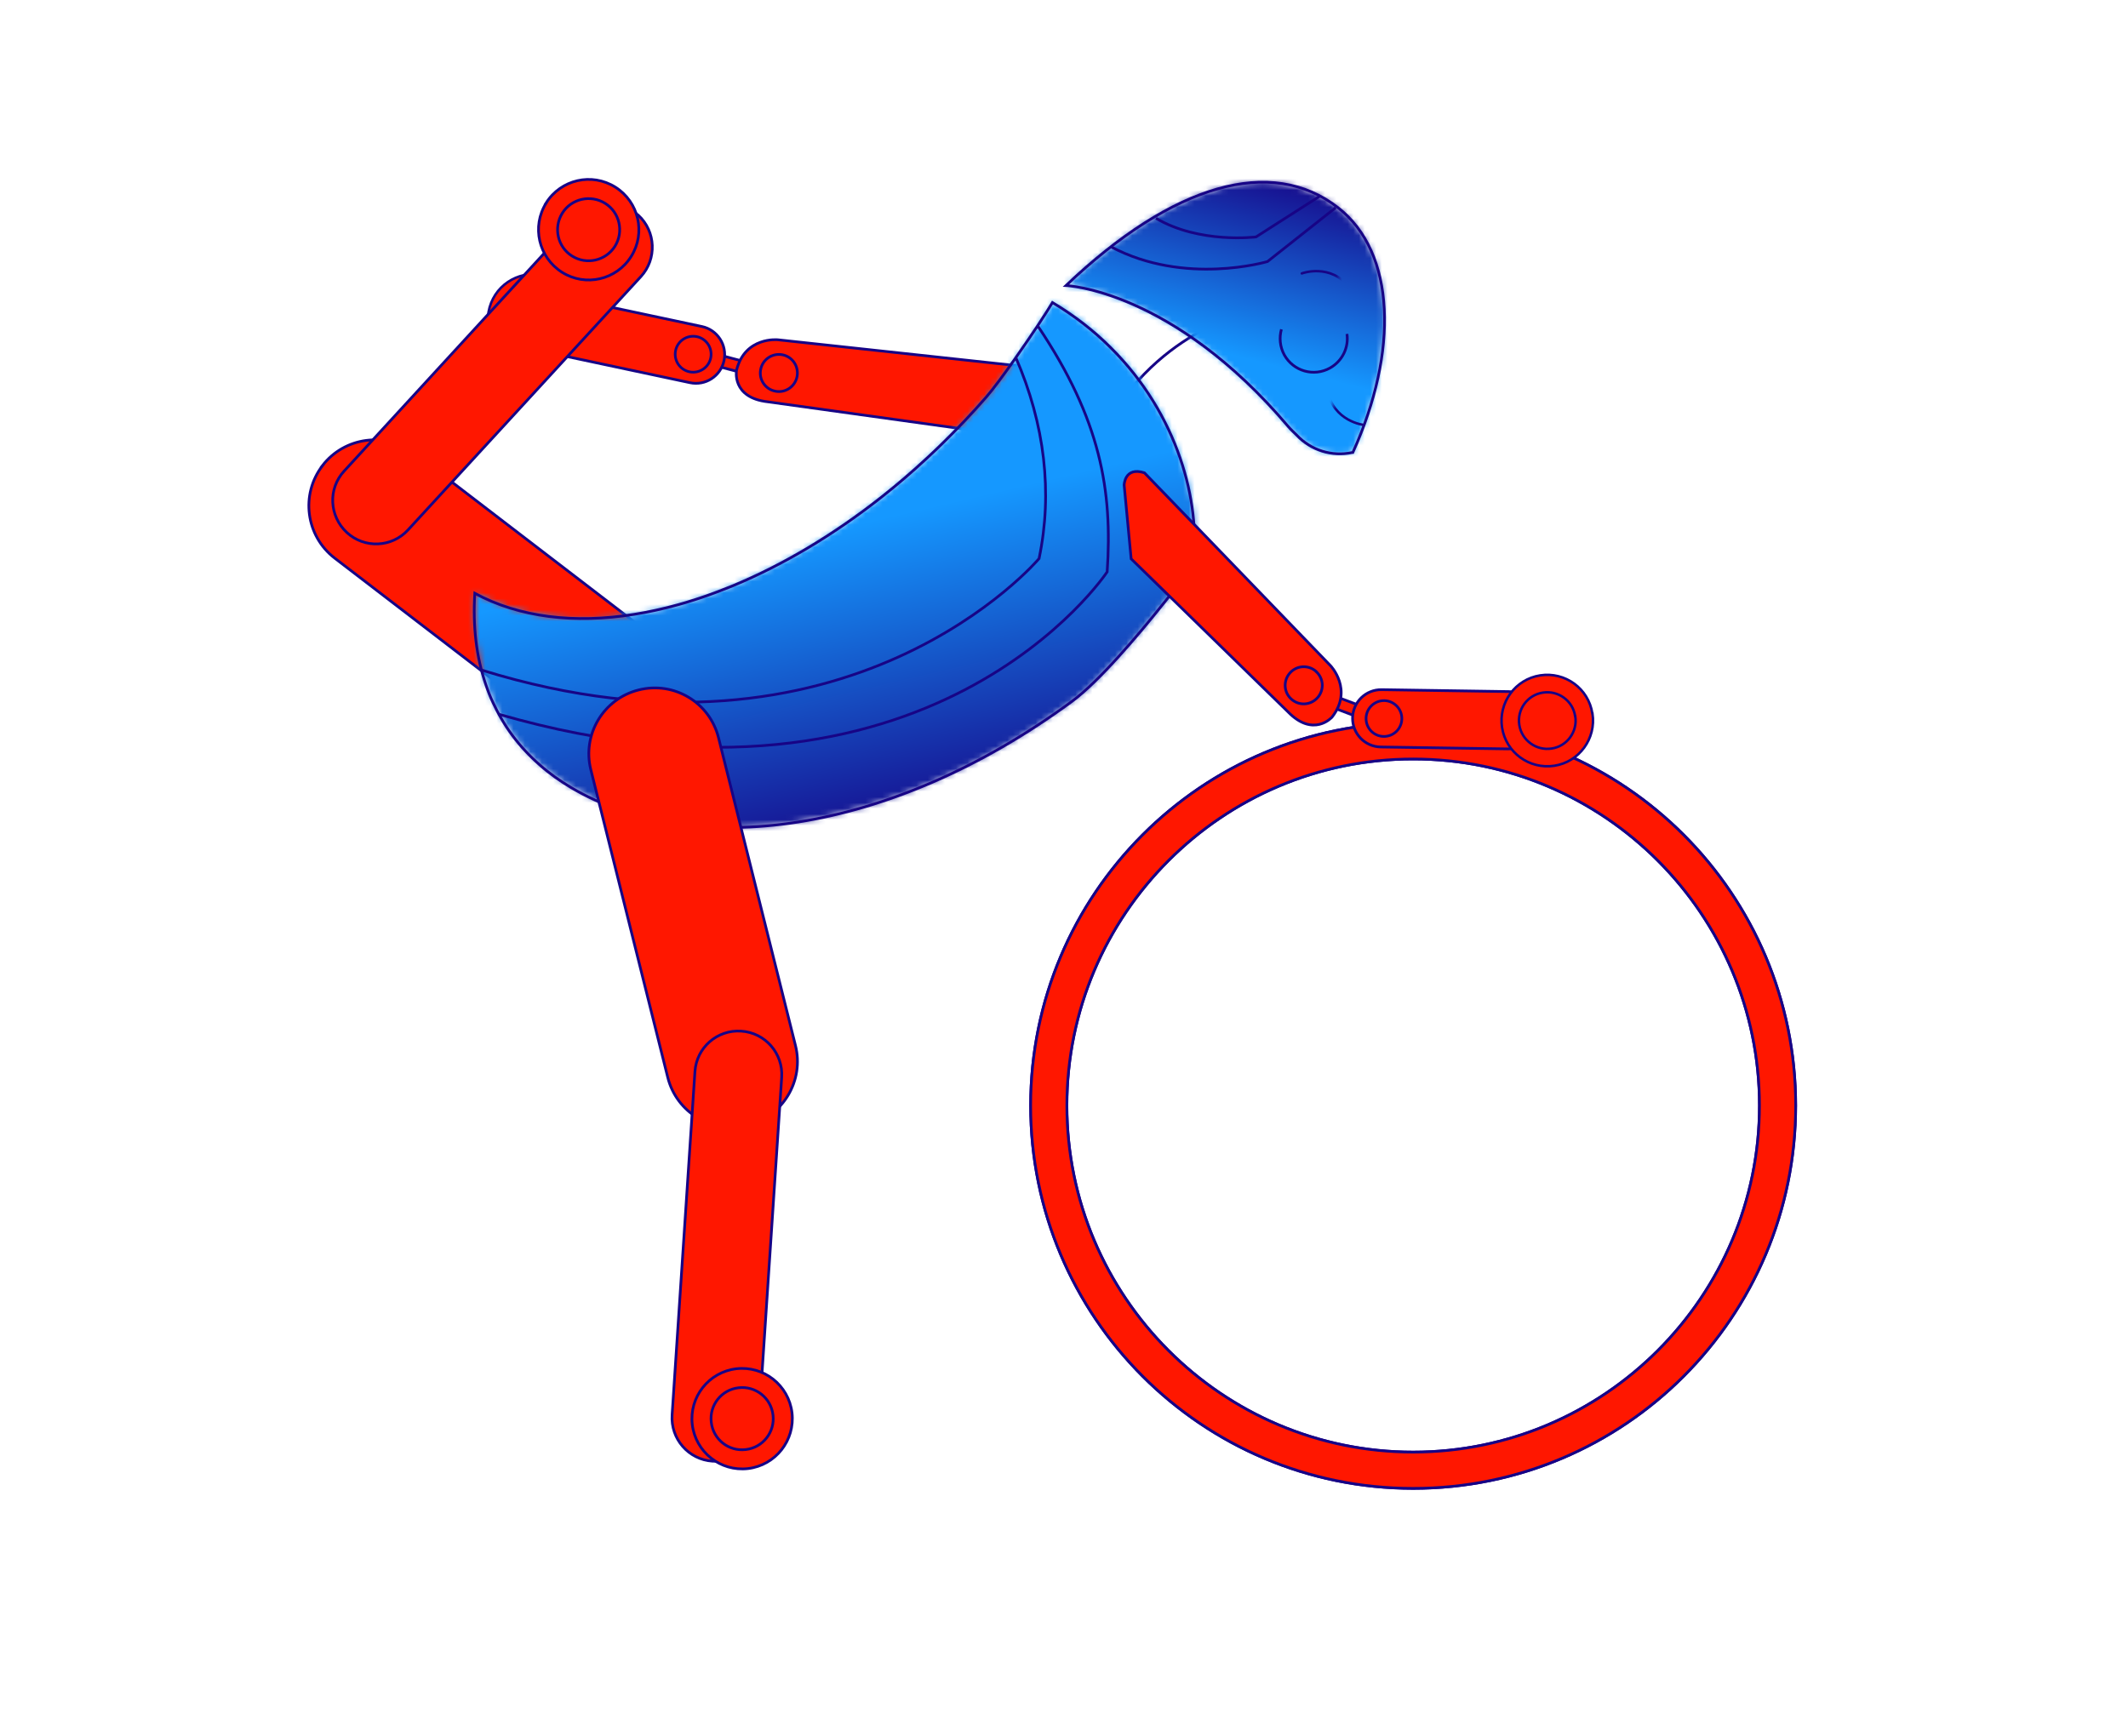 <svg width="375" height="306" viewBox="0 0 375 306" fill="none" xmlns="http://www.w3.org/2000/svg">
    <path d="M217.046 56.025C217.046 56.025 196.907 61.605 190.321 86.445" stroke="#170486" stroke-width="0.48" stroke-miterlimit="10"/>
    <mask id="mask0_3403_18485" style="mask-type:luminance" maskUnits="userSpaceOnUse" x="187" y="32" width="57" height="48">
        <path d="M187.849 50.331C187.849 50.331 206.549 51.05 227.048 75.216C227.497 75.755 228.037 76.206 228.509 76.701C231.026 79.378 234.712 80.525 238.286 79.76C238.309 79.76 238.354 79.76 238.376 79.76C246.445 61.918 245.951 44.526 235.746 36.583C231.903 33.59 227.452 32.105 222.53 32.105C212.505 32.105 200.548 38.27 187.849 50.331Z" fill="white"/>
    </mask>
    <g mask="url(#mask0_3403_18485)">
        <path d="M191.455 17.996L176.209 77.564L242.836 94.652L258.081 35.083L191.455 17.996Z" fill="url(#paint0_linear_3403_18485)"/>
    </g>
    <path d="M238.376 79.763C238.376 79.763 238.309 79.763 238.286 79.763C234.712 80.528 231.026 79.381 228.509 76.703C228.037 76.208 227.497 75.758 227.048 75.218C206.572 51.031 187.849 50.333 187.849 50.333C206.774 32.333 224.081 27.496 235.769 36.586C245.973 44.528 246.468 61.921 238.399 79.763H238.376Z" stroke="#170486" stroke-width="0.48" stroke-miterlimit="10"/>
    <path d="M237.365 58.859C237.702 61.221 236.578 63.629 234.375 64.866C231.521 66.464 227.925 65.429 226.329 62.571C225.542 61.131 225.407 59.511 225.812 58.049" stroke="#170486" stroke-width="0.48" stroke-miterlimit="10"/>
    <mask id="mask1_3403_18485" style="mask-type:luminance" maskUnits="userSpaceOnUse" x="227" y="44" width="10" height="10">
        <path d="M227.43 51.637L235.184 53.392L236.308 45.652L227.587 44.842L227.43 51.637Z" fill="white"/>
    </mask>
    <g mask="url(#mask1_3403_18485)">
        <path d="M229.407 48.195C229.407 48.195 234.442 46.282 237.926 50.76" stroke="#170486" stroke-width="0.44" stroke-linecap="round" stroke-linejoin="round"/>
    </g>
    <mask id="mask2_3403_18485" style="mask-type:luminance" maskUnits="userSpaceOnUse" x="233" y="67" width="11" height="12">
        <path d="M233.004 74.025L240.421 78.705L243.635 72.72L237.522 67.635L233.004 74.025Z" fill="white"/>
    </mask>
    <g mask="url(#mask2_3403_18485)">
        <path d="M240.332 74.902C240.332 74.902 234.982 74.34 233.881 68.76" stroke="#170486" stroke-width="0.44" stroke-linecap="round" stroke-linejoin="round"/>
    </g>
    <path d="M121.456 61.18L120.948 63.117L137.123 67.368L137.631 65.431L121.456 61.18Z" fill="#FF1700"/>
    <path d="M121.456 61.18L120.948 63.117L137.123 67.368L137.631 65.431L121.456 61.18Z" stroke="#170486" stroke-width="0.48" stroke-miterlimit="10"/>
    <path d="M173.509 76.117L184.545 69.119C184.545 69.119 187.107 67.049 184.05 64.979L137.097 59.894C137.097 59.894 131.298 59.264 129.792 65.249C129.792 65.249 128.87 70.109 135.321 70.829L173.509 76.139V76.117Z" fill="#FF1700"/>
    <path d="M173.509 76.117L184.545 69.119C184.545 69.119 187.107 67.049 184.05 64.979L137.097 59.894C137.097 59.894 131.298 59.264 129.792 65.249C129.792 65.249 128.87 70.109 135.321 70.829L173.509 76.139V76.117Z" stroke="#170486" stroke-width="0.48" stroke-miterlimit="10"/>
    <path d="M137.838 62.528C136.062 62.213 134.354 63.383 134.04 65.16C133.702 66.938 134.894 68.648 136.669 68.963C138.445 69.3 140.153 68.108 140.468 66.33C140.783 64.553 139.614 62.843 137.838 62.528Z" fill="#FF1700"/>
    <path d="M137.838 62.528C136.062 62.213 134.354 63.383 134.04 65.16C133.702 66.938 134.894 68.648 136.669 68.963C138.445 69.3 140.153 68.108 140.468 66.33C140.783 64.553 139.614 62.843 137.838 62.528Z" stroke="#170486" stroke-width="0.48" stroke-miterlimit="10"/>
    <path d="M121.587 67.455L99.695 62.798C96.975 62.213 95.222 59.535 95.807 56.79C96.391 54.068 99.066 52.313 101.808 52.898L123.7 57.555C126.42 58.14 128.173 60.818 127.589 63.563C127.004 66.285 124.33 68.04 121.587 67.455Z" fill="#FF1700"/>
    <path d="M121.587 67.455L99.695 62.798C96.975 62.213 95.222 59.535 95.807 56.79C96.391 54.068 99.066 52.313 101.808 52.898L123.7 57.555C126.42 58.14 128.173 60.818 127.589 63.563C127.004 66.285 124.33 68.04 121.587 67.455Z" stroke="#170486" stroke-width="0.48" stroke-miterlimit="10"/>
    <path d="M86.547 53.392C84.906 57.532 86.906 62.234 91.042 63.877C95.178 65.519 99.853 63.517 101.516 59.377C103.157 55.237 101.157 50.535 97.021 48.892C92.885 47.249 88.188 49.252 86.547 53.392Z" fill="#FF1700"/>
    <path d="M86.547 53.392C84.906 57.532 86.906 62.234 91.042 63.877C95.178 65.519 99.853 63.517 101.516 59.377C103.157 55.237 101.157 50.535 97.021 48.892C92.885 47.249 88.188 49.252 86.547 53.392Z" stroke="#170486" stroke-width="0.44" stroke-miterlimit="10"/>
    <path d="M89.378 54.518C88.367 57.083 89.603 59.986 92.165 60.998C94.728 62.011 97.627 60.773 98.638 58.208C99.65 55.643 98.414 52.74 95.851 51.728C93.289 50.715 90.389 51.953 89.378 54.518Z" fill="#FF1700"/>
    <path d="M89.378 54.518C88.367 57.083 89.603 59.986 92.165 60.998C94.728 62.011 97.627 60.773 98.638 58.208C99.65 55.643 98.414 52.74 95.851 51.728C93.289 50.715 90.389 51.953 89.378 54.518Z" stroke="#170486" stroke-width="0.44" stroke-miterlimit="10"/>
    <path d="M125.184 63.339C124.689 65.004 122.936 65.971 121.25 65.476C119.587 64.981 118.62 63.226 119.115 61.539C119.609 59.874 121.363 58.906 123.048 59.401C124.712 59.896 125.678 61.651 125.184 63.339Z" fill="#FF1700"/>
    <path d="M125.184 63.339C124.689 65.004 122.936 65.971 121.25 65.476C119.587 64.981 118.62 63.226 119.115 61.539C119.609 59.874 121.363 58.906 123.048 59.401C124.712 59.896 125.678 61.651 125.184 63.339Z" stroke="#170486" stroke-width="0.47" stroke-miterlimit="10"/>
    <path d="M56.832 82.081C52.922 87.166 53.888 94.456 58.968 98.371L103.269 132.368C108.349 136.283 115.631 135.316 119.542 130.208C123.431 125.123 122.487 117.833 117.384 113.918L73.083 79.943C68.003 76.028 60.721 76.996 56.81 82.081" fill="#FF1700"/>
    <path d="M56.832 82.081C52.922 87.166 53.888 94.456 58.968 98.371L103.269 132.368C108.349 136.283 115.631 135.316 119.542 130.208C123.431 125.123 122.487 117.833 117.384 113.918L73.083 79.943C68.003 76.028 60.721 76.996 56.81 82.081H56.832Z" stroke="#170486" stroke-width="0.48" stroke-miterlimit="10"/>
    <mask id="mask3_3403_18485" style="mask-type:luminance" maskUnits="userSpaceOnUse" x="83" y="53" width="128" height="93">
        <path d="M184.567 54.832C184.095 55.597 183.6 56.362 183.106 57.127C183.061 57.194 183.016 57.262 182.971 57.329C181.645 59.309 176.385 67.094 173.823 70.019C171.328 72.877 168.743 75.577 166.114 78.164C166.114 78.164 166.114 78.164 166.091 78.164C165.304 78.929 164.518 79.694 163.731 80.437C163.529 80.617 163.326 80.819 163.124 80.999C160.674 83.249 158.157 85.387 155.639 87.389C155.505 87.502 155.37 87.614 155.212 87.727C146.761 94.364 137.973 99.562 129.364 103.139C129.162 103.229 128.96 103.297 128.757 103.387C126.959 104.129 125.184 104.782 123.408 105.367C123.026 105.502 122.644 105.614 122.262 105.749H122.239C121.385 106.019 120.531 106.267 119.699 106.514C117.025 107.257 114.372 107.842 111.788 108.247C101.313 109.912 91.626 108.787 83.759 104.534C83.377 110.272 84.006 115.717 85.715 120.667C86.097 121.747 86.524 122.827 86.996 123.862C87.423 124.784 87.895 125.662 88.389 126.539C88.996 127.597 89.671 128.632 90.412 129.622C91.828 131.512 93.424 133.222 95.2 134.774C96.863 136.237 98.706 137.564 100.662 138.734C122.059 151.492 156.651 147.329 188.95 123.614C193.76 120.082 200.638 111.959 205.29 106.109L205.335 106.064C208.325 102.307 210.393 99.517 210.393 99.517C211.786 88.402 207.74 72.922 195.85 61.154C192.928 58.252 189.534 55.574 185.623 53.234C185.309 53.752 184.994 54.269 184.657 54.787" fill="white"/>
    </mask>
    <g mask="url(#mask3_3403_18485)">
        <path d="M205.021 24.729L61.502 58.373L89.966 180.046L233.485 146.402L205.021 24.729Z" fill="url(#paint1_linear_3403_18485)"/>
    </g>
    <path d="M210.303 99.564C210.303 99.564 208.235 102.354 205.246 106.111L205.201 106.156C200.548 112.006 193.67 120.129 188.86 123.661C156.584 147.376 121.97 151.539 100.572 138.781C98.617 137.611 96.774 136.306 95.11 134.821C93.335 133.269 91.739 131.559 90.323 129.669C89.581 128.679 88.907 127.644 88.3 126.586C87.783 125.709 87.334 124.809 86.906 123.909C86.412 122.874 85.985 121.794 85.625 120.714C83.917 115.764 83.31 110.319 83.67 104.581C91.537 108.834 101.224 109.959 111.698 108.294C114.283 107.889 116.935 107.304 119.61 106.561C120.464 106.336 121.296 106.066 122.15 105.796C122.15 105.796 122.15 105.796 122.172 105.796C122.554 105.684 122.937 105.549 123.341 105.414C125.117 104.829 126.892 104.154 128.691 103.434C128.893 103.344 129.095 103.276 129.297 103.186C137.928 99.586 146.694 94.411 155.146 87.774C155.28 87.661 155.438 87.549 155.573 87.436C158.09 85.434 160.607 83.296 163.057 81.024C163.26 80.844 163.462 80.641 163.664 80.461C164.451 79.719 165.26 78.976 166.024 78.211C168.654 75.646 171.239 72.924 173.734 70.066C176.296 67.141 181.578 59.356 182.882 57.376C182.927 57.309 182.972 57.241 183.017 57.174C183.511 56.409 184.006 55.644 184.5 54.879C184.837 54.361 185.152 53.844 185.467 53.326C189.377 55.666 192.794 58.344 195.693 61.246C207.584 73.036 211.629 88.516 210.236 99.609L210.303 99.564Z" stroke="#170486" stroke-width="0.48" stroke-miterlimit="10"/>
    <path d="M182.948 57.555C193.939 73.957 196.075 86.422 195.108 100.8C195.108 100.8 164.045 147.825 87.939 125.91" stroke="#170486" stroke-width="0.48" stroke-miterlimit="10"/>
    <path d="M179.015 63.043C184.117 74.766 185.533 86.848 183.106 98.458C183.106 98.458 149.638 138.215 84.838 118.1" stroke="#170486" stroke-width="0.48" stroke-miterlimit="10"/>
    <path d="M112.484 37.934C115.586 40.791 115.788 45.651 112.934 48.756L71.914 93.396C69.06 96.524 64.205 96.726 61.103 93.846C58.001 90.966 57.776 86.129 60.653 83.024L101.651 38.384C104.505 35.279 109.36 35.076 112.462 37.934" fill="#FF1700"/>
    <path d="M112.484 37.934C115.586 40.791 115.788 45.651 112.934 48.756L71.914 93.396C69.06 96.524 64.205 96.726 61.103 93.846C58.001 90.966 57.776 86.129 60.653 83.024L101.651 38.384C104.505 35.279 109.36 35.076 112.462 37.934H112.484Z" stroke="#170486" stroke-width="0.48" stroke-miterlimit="10"/>
    <path d="M96.233 35.776C98.841 31.636 104.28 30.376 108.438 32.986C112.574 35.596 113.833 41.063 111.225 45.203C108.641 49.343 103.179 50.603 99.043 47.993C94.907 45.383 93.649 39.916 96.256 35.776" fill="#FF1700"/>
    <path d="M96.233 35.776C98.841 31.636 104.28 30.376 108.438 32.986C112.574 35.596 113.833 41.063 111.225 45.203C108.641 49.343 103.179 50.603 99.043 47.993C94.907 45.383 93.649 39.916 96.256 35.776H96.233Z" stroke="#170486" stroke-width="0.48" stroke-miterlimit="10"/>
    <path d="M99.088 37.576C100.684 35.011 104.078 34.246 106.64 35.843C109.203 37.441 109.967 40.838 108.371 43.403C106.753 45.968 103.381 46.733 100.819 45.136C98.257 43.538 97.493 40.141 99.088 37.576Z" fill="#FF1700"/>
    <path d="M99.088 37.576C100.684 35.011 104.078 34.246 106.64 35.843C109.203 37.441 109.967 40.838 108.371 43.403C106.753 45.968 103.381 46.733 100.819 45.136C98.257 43.538 97.493 40.141 99.088 37.576Z" stroke="#170486" stroke-width="0.48" stroke-miterlimit="10"/>
    <path d="M131.746 198.361C137.95 196.808 141.748 190.486 140.175 184.276L126.622 130.051C125.071 123.818 118.777 120.038 112.551 121.613C106.325 123.166 102.549 129.488 104.123 135.698L117.676 189.923C119.227 196.133 125.543 199.913 131.746 198.361Z" fill="#FF1700"/>
    <path d="M131.746 198.361C137.95 196.808 141.748 190.486 140.175 184.276L126.622 130.051C125.071 123.818 118.777 120.038 112.551 121.613C106.325 123.166 102.549 129.488 104.123 135.698L117.676 189.923C119.227 196.133 125.543 199.913 131.746 198.361Z" stroke="#170486" stroke-width="0.48" stroke-miterlimit="10"/>
    <path d="M125.566 257.557C121.34 257.287 118.148 253.62 118.44 249.39L122.464 188.887C122.733 184.657 126.397 181.462 130.623 181.755C134.848 182.025 138.04 185.692 137.748 189.922L133.725 250.425C133.455 254.655 129.791 257.85 125.566 257.557Z" fill="#FF1700"/>
    <path d="M125.566 257.557C121.34 257.287 118.148 253.62 118.44 249.39L122.464 188.887C122.733 184.657 126.397 181.462 130.623 181.755C134.848 182.025 138.04 185.692 137.748 189.922L133.725 250.425C133.455 254.655 129.791 257.85 125.566 257.557Z" stroke="#170486" stroke-width="0.48" stroke-miterlimit="10"/>
    <path d="M139.569 249.029C140.131 253.889 136.67 258.277 131.815 258.862C126.96 259.424 122.577 255.959 121.992 251.099C121.43 246.239 124.892 241.852 129.747 241.267C134.602 240.704 138.985 244.169 139.569 249.029Z" fill="#FF1700"/>
    <path d="M139.569 249.029C140.131 253.889 136.67 258.277 131.815 258.862C126.96 259.424 122.577 255.959 121.992 251.099C121.43 246.239 124.892 241.852 129.747 241.267C134.602 240.704 138.985 244.169 139.569 249.029Z" stroke="#170486" stroke-width="0.48" stroke-miterlimit="10"/>
    <path d="M136.22 249.434C136.579 252.449 134.421 255.172 131.41 255.509C128.398 255.869 125.678 253.709 125.341 250.694C124.981 247.679 127.139 244.957 130.151 244.619C133.163 244.259 135.882 246.419 136.22 249.434Z" fill="#FF1700"/>
    <path d="M136.22 249.434C136.579 252.449 134.421 255.172 131.41 255.509C128.398 255.869 125.678 253.709 125.341 250.694C124.981 247.679 127.139 244.957 130.151 244.619C133.163 244.259 135.882 246.419 136.22 249.434Z" stroke="#170486" stroke-width="0.48" stroke-miterlimit="10"/>
    <path d="M249.03 127.395C211.787 127.395 181.623 157.612 181.623 194.872C181.623 232.132 211.809 262.35 249.03 262.35C286.252 262.35 316.438 232.132 316.438 194.872C316.438 157.612 286.252 127.395 249.03 127.395ZM249.03 255.96C215.383 255.96 188.006 228.555 188.006 194.872C188.006 161.19 215.383 133.785 249.03 133.785C282.678 133.785 310.055 161.19 310.055 194.872C310.055 228.555 282.678 255.96 249.03 255.96Z" fill="#FF1700"/>
    <path d="M249.03 127.395C211.787 127.395 181.623 157.612 181.623 194.872C181.623 232.132 211.809 262.35 249.03 262.35C286.252 262.35 316.438 232.132 316.438 194.872C316.438 157.612 286.252 127.395 249.03 127.395ZM249.03 255.96C215.383 255.96 188.006 228.555 188.006 194.872C188.006 161.19 215.383 133.785 249.03 133.785C282.678 133.785 310.055 161.19 310.055 194.872C310.055 228.555 282.678 255.96 249.03 255.96Z" stroke="#170486" stroke-width="0.48" stroke-miterlimit="10"/>
    <path d="M249.03 127.395C211.787 127.395 181.623 157.612 181.623 194.872C181.623 232.132 211.809 262.35 249.03 262.35C286.252 262.35 316.438 232.132 316.438 194.872C316.438 157.612 286.252 127.395 249.03 127.395ZM249.03 255.96C215.383 255.96 188.006 228.555 188.006 194.872C188.006 161.19 215.383 133.785 249.03 133.785C282.678 133.785 310.055 161.19 310.055 194.872C310.055 228.555 282.678 255.96 249.03 255.96Z" fill="#FF1700"/>
    <path d="M249.03 127.395C211.787 127.395 181.623 157.612 181.623 194.872C181.623 232.132 211.809 262.35 249.03 262.35C286.252 262.35 316.438 232.132 316.438 194.872C316.438 157.612 286.252 127.395 249.03 127.395ZM249.03 255.96C215.383 255.96 188.006 228.555 188.006 194.872C188.006 161.19 215.383 133.785 249.03 133.785C282.678 133.785 310.055 161.19 310.055 194.872C310.055 228.555 282.678 255.96 249.03 255.96Z" stroke="#170486" stroke-width="0.48" stroke-miterlimit="10"/>
    <path d="M235.365 36.605L223.362 46.1C223.362 46.1 208.82 50.443 195.761 43.49" stroke="#170486" stroke-width="0.48" stroke-miterlimit="10"/>
    <path d="M232.622 34.537L221.338 41.76C221.338 41.76 211.404 43.02 203.717 38.475" stroke="#170486" stroke-width="0.48" stroke-miterlimit="10"/>
    <path d="M228.538 120.196L227.834 122.07L243.485 127.966L244.19 126.091L228.538 120.196Z" fill="#FF1700"/>
    <path d="M228.538 120.196L227.834 122.07L243.485 127.966L244.19 126.091L228.538 120.196Z" stroke="#170486" stroke-width="0.48" stroke-miterlimit="10"/>
    <path d="M243.322 131.67L265.708 132.007C268.495 132.052 270.788 129.825 270.833 127.035C270.878 124.245 268.653 121.95 265.866 121.905L243.479 121.567C240.692 121.522 238.399 123.75 238.354 126.54C238.309 129.33 240.534 131.625 243.322 131.67Z" fill="#FF1700"/>
    <path d="M243.322 131.67L265.708 132.007C268.495 132.052 270.788 129.825 270.833 127.035C270.878 124.245 268.653 121.95 265.866 121.905L243.479 121.567C240.692 121.522 238.399 123.75 238.354 126.54C238.309 129.33 240.534 131.625 243.322 131.67Z" stroke="#170486" stroke-width="0.48" stroke-miterlimit="10"/>
    <path d="M280.632 125.776C281.306 130.186 278.294 134.303 273.911 134.978C269.506 135.653 265.393 132.661 264.696 128.251C264.022 123.841 267.033 119.723 271.416 119.048C275.822 118.373 279.935 121.366 280.609 125.776" fill="#FF1700"/>
    <path d="M280.632 125.776C281.306 130.186 278.294 134.303 273.911 134.978C269.506 135.653 265.393 132.661 264.696 128.251C264.022 123.841 267.033 119.723 271.416 119.048C275.822 118.373 279.935 121.366 280.609 125.776H280.632Z" stroke="#170486" stroke-width="0.44" stroke-miterlimit="10"/>
    <path d="M277.598 126.249C278.025 128.971 276.16 131.536 273.44 131.941C270.72 132.369 268.158 130.501 267.731 127.779C267.304 125.056 269.169 122.491 271.889 122.086C274.609 121.659 277.171 123.526 277.576 126.249" fill="#FF1700"/>
    <path d="M277.598 126.249C278.025 128.971 276.16 131.536 273.44 131.941C270.72 132.369 268.158 130.501 267.731 127.779C267.304 125.056 269.169 122.491 271.889 122.086C274.609 121.659 277.171 123.526 277.576 126.249H277.598Z" stroke="#170486" stroke-width="0.44" stroke-miterlimit="10"/>
    <path d="M240.736 126.855C240.849 128.61 242.354 129.915 244.085 129.803C245.838 129.69 247.142 128.183 247.03 126.45C246.917 124.718 245.411 123.39 243.681 123.503C241.95 123.615 240.624 125.123 240.736 126.855Z" fill="#FF1700"/>
    <path d="M240.736 126.855C240.849 128.61 242.354 129.915 244.085 129.803C245.838 129.69 247.142 128.183 247.03 126.45C246.917 124.718 245.411 123.39 243.681 123.503C241.95 123.615 240.624 125.123 240.736 126.855Z" stroke="#170486" stroke-width="0.47" stroke-miterlimit="10"/>
    <path d="M199.334 98.505L198.098 85.5C198.098 85.5 198.165 82.215 201.671 83.34L234.465 117.338C234.465 117.338 238.511 121.545 234.735 126.405C234.735 126.405 231.453 130.118 226.935 125.438L199.334 98.505Z" fill="#FF1700"/>
    <path d="M199.334 98.505L198.098 85.5C198.098 85.5 198.165 82.215 201.671 83.34L234.465 117.338C234.465 117.338 238.511 121.545 234.735 126.405C234.735 126.405 231.453 130.118 226.935 125.438L199.334 98.505Z" stroke="#170486" stroke-width="0.48" stroke-miterlimit="10"/>
    <path d="M231.925 118.372C233.274 119.587 233.386 121.634 232.173 122.984C230.959 124.334 228.913 124.447 227.565 123.232C226.216 122.039 226.104 119.969 227.318 118.619C228.509 117.269 230.577 117.157 231.925 118.349" fill="#FF1700"/>
    <path d="M231.925 118.372C233.274 119.587 233.386 121.634 232.173 122.984C230.959 124.334 228.913 124.447 227.565 123.232C226.216 122.039 226.104 119.969 227.318 118.619C228.509 117.269 230.577 117.157 231.925 118.349V118.372Z" stroke="#170486" stroke-width="0.48" stroke-miterlimit="10"/>
    <defs>
        <linearGradient id="paint0_linear_3403_18485" x1="224.321" y1="28.843" x2="215.758" y2="62.231" gradientUnits="userSpaceOnUse">
            <stop stop-color="#170486"/>
            <stop offset="0.01" stop-color="#170486"/>
            <stop offset="1" stop-color="#1598FF"/>
        </linearGradient>
        <linearGradient id="paint1_linear_3403_18485" x1="158.169" y1="153.806" x2="133.998" y2="50.7" gradientUnits="userSpaceOnUse">
            <stop stop-color="#170486"/>
            <stop offset="0.04" stop-color="#170486"/>
            <stop offset="0.4" stop-color="#1568D7"/>
            <stop offset="0.58" stop-color="#1598FF"/>
            <stop offset="1" stop-color="#1598FF"/>
        </linearGradient>
    </defs>
</svg>
